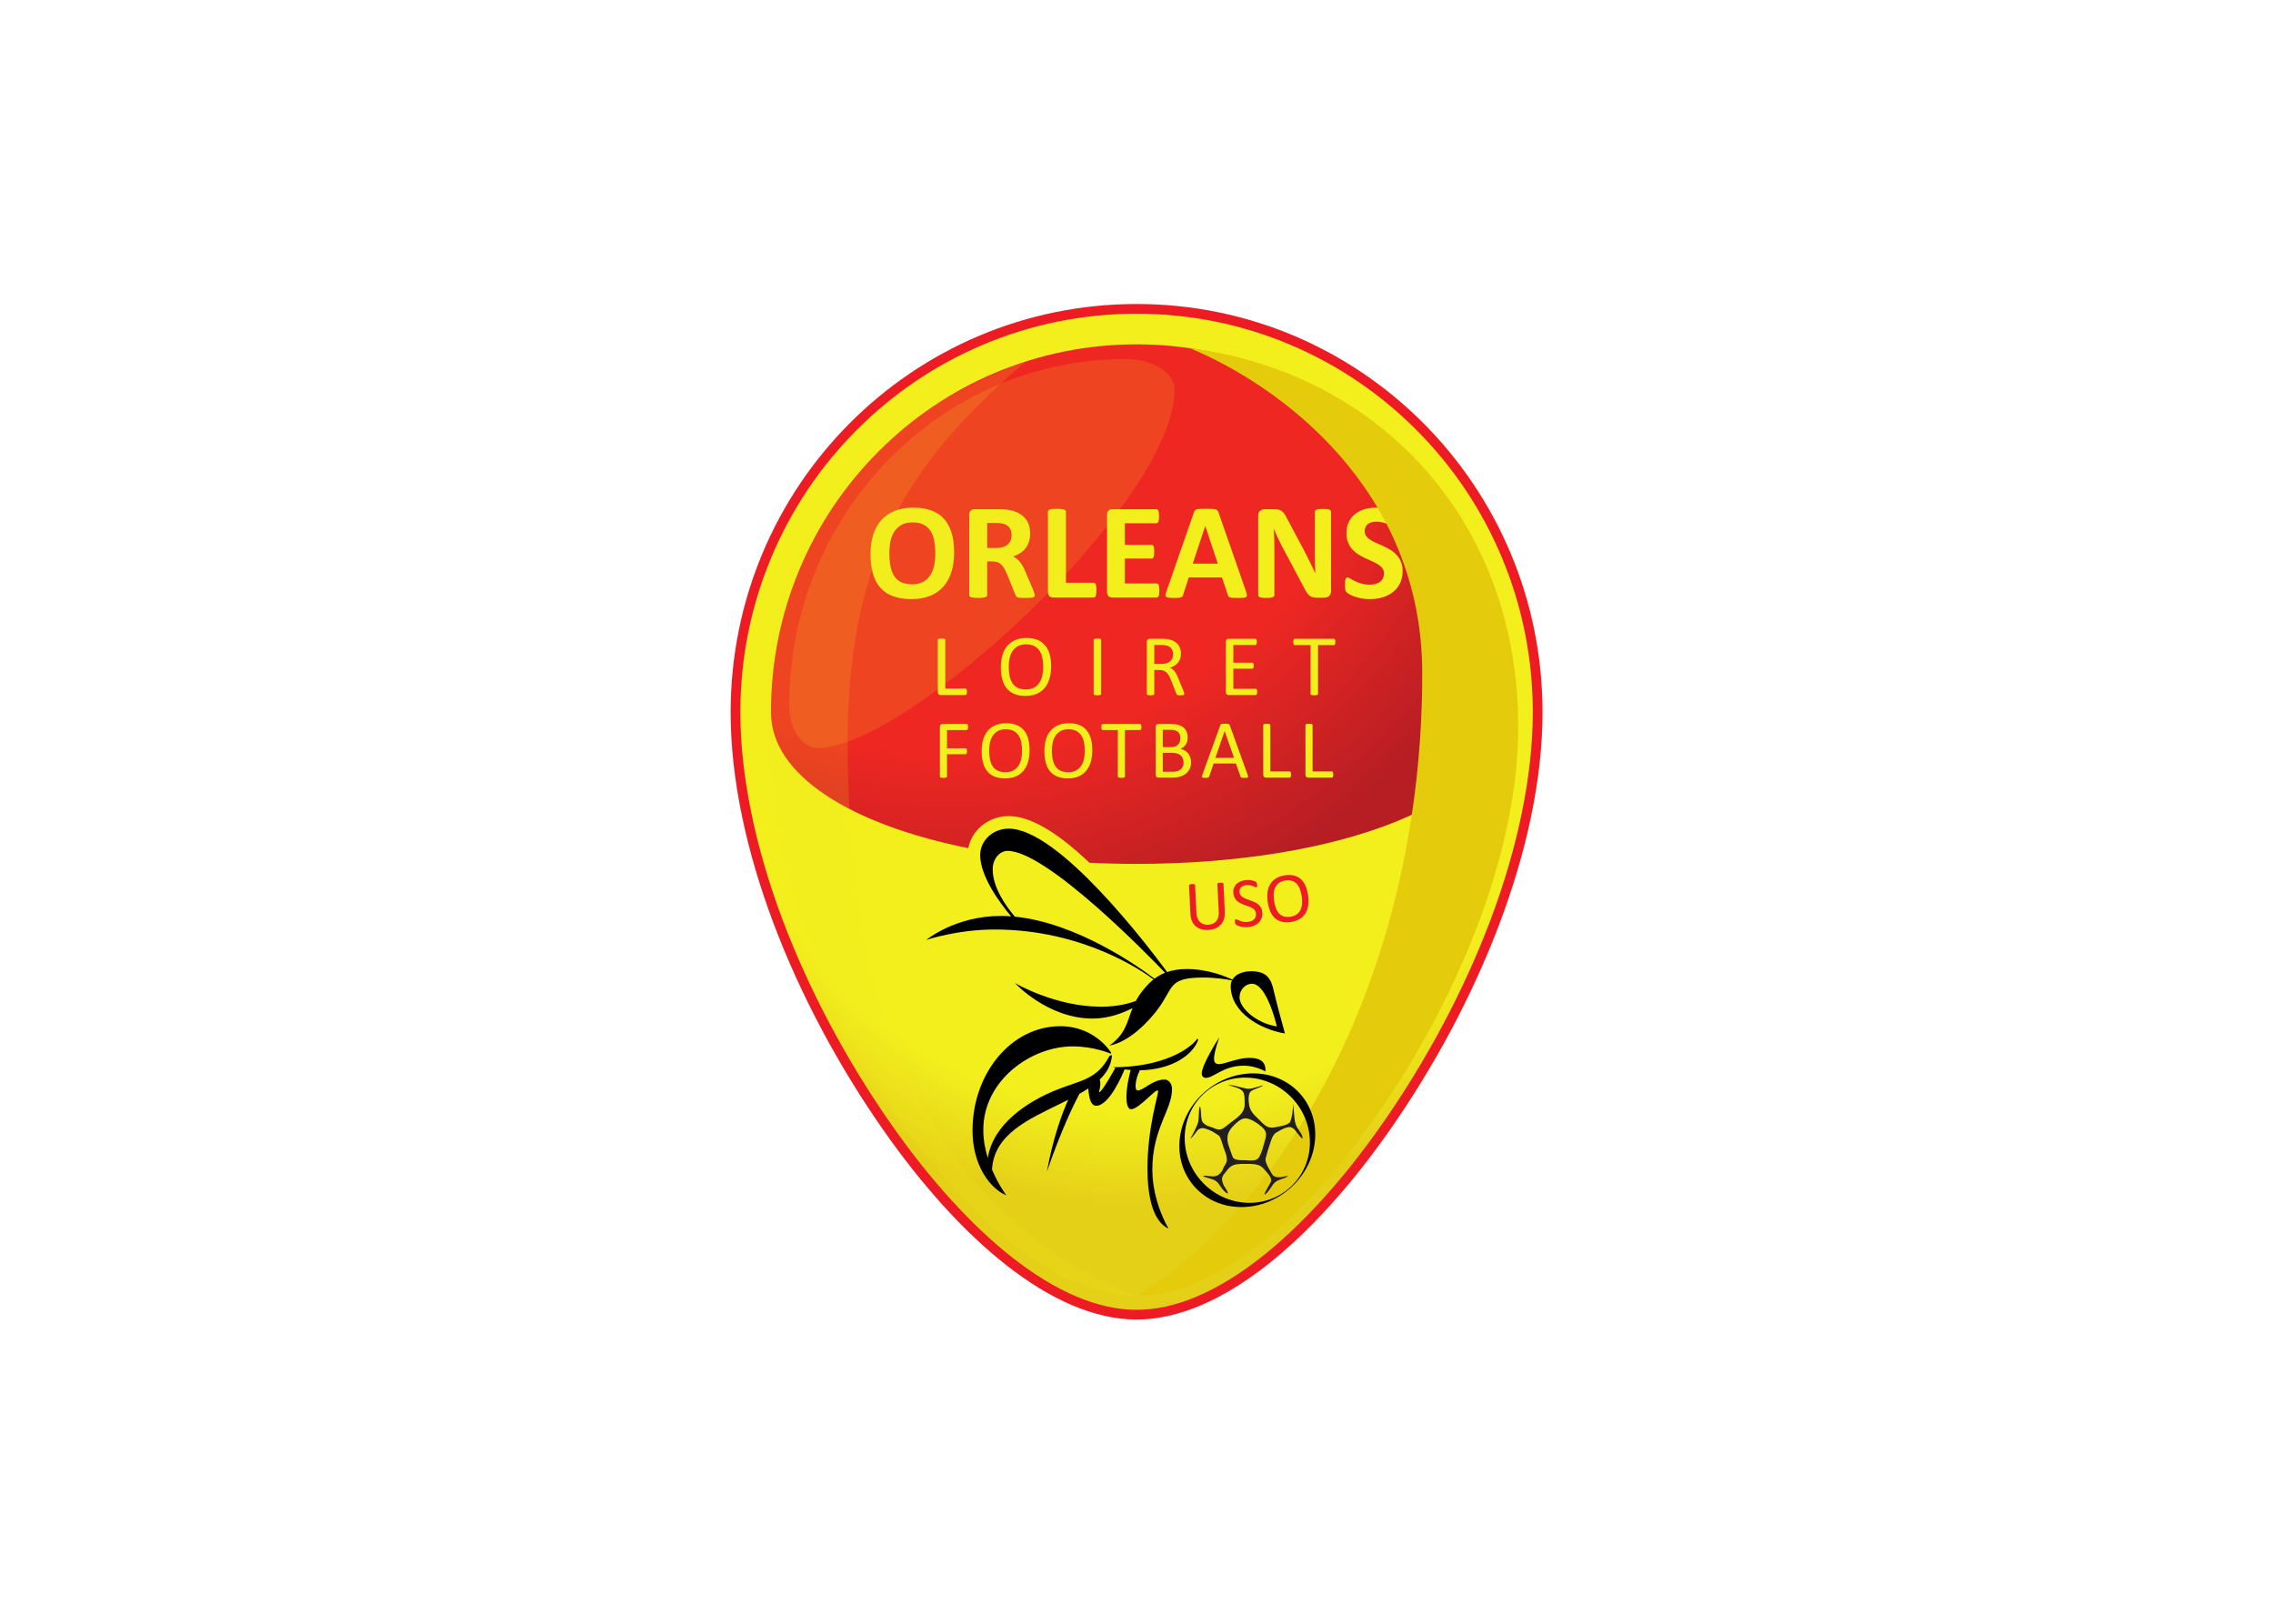 <svg clip-rule="evenodd" fill-rule="evenodd" stroke-linejoin="round" stroke-miterlimit="2" viewBox="0 0 560 400" xmlns="http://www.w3.org/2000/svg" xmlns:xlink="http://www.w3.org/1999/xlink"><radialGradient id="a" cx="0" cy="0" gradientTransform="matrix(348.967 0 0 -348.967 300 480.228)" gradientUnits="userSpaceOnUse" r="1"><stop offset="0" stop-color="#f2ef1d"/><stop offset=".65" stop-color="#f2ef1d"/><stop offset=".8" stop-color="#e5d018"/><stop offset="1" stop-color="#e5d018"/></radialGradient><radialGradient id="b" cx="0" cy="0" gradientTransform="matrix(401.699 0 0 -401.699 193.487 704.934)" gradientUnits="userSpaceOnUse" r="1"><stop offset="0" stop-color="#ee2722"/><stop offset=".63" stop-color="#ee2722"/><stop offset=".9" stop-color="#b71e24"/><stop offset="1" stop-color="#b71e24"/></radialGradient><clipPath id="c"><path clip-rule="evenodd" d="m300 150.238h212.739v528.119h-212.739z"/></clipPath><clipPath id="d"><path clip-rule="evenodd" d="m106.386 455.553h214.808v216.771h-214.808z"/></clipPath><clipPath id="e"><path clip-rule="evenodd" d="m93.461 150.238h206.539v520.712h-206.539z"/></clipPath><g transform="matrix(.442 0 0 -.442 147.419 385.614)"><g fill-rule="nonzero"><path d="m0 0c124.968 0 226.276-101.624 226.276-227.591 0-74.912-35.895-162.455-85.133-232.822-42.004-60.03-93.718-105.587-141.143-105.587s-99.139 45.557-141.143 105.587c-49.238 70.367-85.133 157.91-85.133 232.822 0 125.967 101.307 227.591 226.276 227.591" fill="#ed1c24" transform="translate(300 703)"/><path d="m214.045 680.157c-26.303-11.17-49.921-27.166-70.198-47.543-20.289-20.39-36.215-44.145-47.336-70.605-11.519-27.402-17.358-56.538-17.358-86.6 0-34.886 8.214-75.067 23.751-116.197 14.608-38.666 35.493-77.918 60.4-113.514 21.581-30.843 44.901-56.481 67.441-74.144 24.66-19.327 47.961-29.126 69.255-29.126s44.595 9.799 69.256 29.126c22.539 17.663 45.859 43.301 67.439 74.144 24.908 35.596 45.793 74.848 60.402 113.514 15.538 41.13 23.751 81.311 23.751 116.197 0 30.062-5.84 59.198-17.357 86.6-11.124 26.46-27.051 50.215-47.339 70.605-20.276 20.377-43.894 36.373-70.197 47.543-27.214 11.556-56.133 17.415-85.955 17.415-29.823 0-58.742-5.859-85.955-17.415" fill="url(#a)"/><path d="m220.713 664.453c-24.265-10.303-46.057-25.065-64.773-43.873-18.731-18.826-33.436-40.756-43.702-65.182-10.633-25.297-16.024-52.211-16.024-79.989 0-35.215 44.619-62.49 109.993-75.701 1.918 10.145 11.279 17.871 22.512 17.871 11.804 0 26.593-8.529 44.993-25.992 8.605-.418 17.379-.633 26.288-.633 112.639 0 203.787 34.12 203.787 84.455 0 27.778-5.39 54.692-16.026 79.989-10.266 24.426-24.97 46.356-43.701 65.182-18.716 18.808-40.509 33.57-64.773 43.873-25.094 10.655-51.769 16.059-79.287 16.059s-54.194-5.404-79.287-16.059" fill="url(#b)"/><path d="m0 0c.076-1.547-.082-2.938-.475-4.172s-.988-2.293-1.786-3.174c-.798-.879-1.789-1.566-2.974-2.058-1.186-.491-2.544-.776-4.078-.85-1.404-.068-2.692.072-3.865.422-1.174.35-2.193.9-3.058 1.652-.866.752-1.55 1.715-2.055 2.887-.504 1.17-.794 2.537-.87 4.096l-.777 15.793c-.004.105.017.199.065.279.049.08.139.148.267.199.128.053.296.102.505.145.208.043.483.072.824.09.314.015.584.011.809-.01.224-.022.4-.053.527-.094.127-.039.218-.098.274-.172.056-.078.087-.168.093-.273l.755-15.377c.058-1.18.253-2.203.584-3.067.332-.865.784-1.576 1.356-2.132.573-.557 1.251-.963 2.032-1.221.782-.258 1.651-.363 2.608-.317.983.049 1.851.237 2.604.563s1.381.791 1.883 1.395c.503.601.874 1.335 1.114 2.203.24.865.332 1.869.276 3.009l-.764 15.557c-.005.104.017.197.065.277.048.082.137.149.267.202.129.052.301.099.515.142.215.045.486.074.814.09.314.016.58.012.799-.01.217-.021.39-.053.517-.094.127-.039.221-.095.284-.171.063-.077.096-.166.102-.272z" fill="#ed1c24" transform="translate(349.176 364.388)"/><path d="m0 0c.113-1.189-.005-2.268-.354-3.238-.35-.969-.882-1.815-1.598-2.535-.716-.721-1.584-1.295-2.605-1.721-1.021-.428-2.138-.699-3.354-.815-.85-.082-1.644-.084-2.383-.009-.739.074-1.402.189-1.991.343-.588.157-1.086.327-1.492.512-.407.186-.694.35-.859.492-.165.143-.295.33-.389.567-.095.234-.162.552-.201.959-.027.287-.037.527-.028.718.008.192.032.35.073.473s.099.211.173.264c.074.052.163.084.268.094.182.017.452-.069.806-.258.354-.192.805-.393 1.352-.604.548-.213 1.202-.396 1.963-.555.76-.16 1.623-.191 2.59-.099.732.07 1.392.23 1.981.484s1.085.582 1.488.983c.404.402.699.875.884 1.42.186.545.246 1.15.183 1.816-.069.719-.29 1.318-.665 1.797-.375.478-.85.885-1.422 1.219s-1.217.629-1.934.884c-.716.254-1.45.514-2.2.78-.751.263-1.484.566-2.203.908-.719.34-1.371.76-1.959 1.256-.588.498-1.083 1.099-1.487 1.806s-.656 1.577-.753 2.61c-.102 1.058.002 2.019.308 2.887.306.867.776 1.613 1.409 2.24.632.627 1.408 1.133 2.328 1.517.919.385 1.927.629 3.025.735.562.052 1.132.056 1.709.013.578-.045 1.127-.123 1.646-.238.517-.117.983-.256 1.394-.422s.685-.304.821-.416c.136-.111.228-.203.273-.269.046-.069.088-.159.124-.266.037-.109.069-.242.097-.396.028-.157.054-.358.078-.606.022-.236.033-.445.03-.631-.002-.185-.017-.342-.044-.469-.027-.128-.074-.224-.141-.291-.066-.064-.145-.101-.237-.111-.143-.014-.378.057-.701.211-.325.152-.721.322-1.187.51-.466.185-1.011.344-1.637.476-.626.131-1.318.163-2.075.09-.707-.068-1.311-.22-1.816-.461-.505-.238-.912-.531-1.222-.877-.31-.345-.53-.742-.658-1.191-.129-.447-.17-.912-.124-1.397.067-.705.288-1.296.664-1.775.374-.478.853-.889 1.432-1.228.579-.34 1.231-.641 1.955-.903.724-.26 1.461-.521 2.212-.787.749-.264 1.49-.564 2.221-.896.73-.332 1.392-.745 1.987-1.235.594-.49 1.092-1.09 1.496-1.795.403-.707.653-1.564.749-2.57" fill="#ed1c24" transform="translate(370.069 364.019)"/><path d="m0 0c-.211 1.43-.533 2.738-.967 3.928-.434 1.189-1.013 2.193-1.737 3.008-.723.816-1.615 1.404-2.675 1.765-1.06.36-2.317.434-3.769.219-1.454-.213-2.632-.666-3.538-1.357-.905-.692-1.598-1.538-2.08-2.538s-.765-2.127-.853-3.379c-.086-1.253-.03-2.55.167-3.886.218-1.481.543-2.826.973-4.037.431-1.209 1.004-2.223 1.721-3.039.718-.817 1.602-1.403 2.655-1.758 1.053-.356 2.319-.424 3.797-.205 1.466.216 2.658.67 3.576 1.363.917.693 1.614 1.549 2.085 2.566.473 1.02.749 2.159.829 3.418.078 1.258.017 2.571-.184 3.932m3.511.758c.301-2.039.332-3.91.093-5.619-.24-1.707-.75-3.205-1.536-4.494-.785-1.291-1.852-2.352-3.203-3.182-1.349-.828-2.986-1.387-4.908-1.67-1.895-.279-3.577-.238-5.043.121-1.467.361-2.731 1.014-3.792 1.959-1.061.943-1.932 2.182-2.609 3.715-.677 1.531-1.169 3.336-1.476 5.414-.293 1.986-.319 3.828-.079 5.521.241 1.694.758 3.182 1.551 4.459.793 1.278 1.865 2.332 3.216 3.163 1.35.828 2.986 1.384 4.908 1.669 1.856.274 3.515.233 4.973-.123 1.459-.353 2.726-1 3.8-1.935 1.073-.936 1.951-2.16 2.632-3.672s1.172-3.287 1.473-5.326" fill="#ed1c24" transform="translate(392.066 372.772)"/><path d="m0 0c0 2.587-.203 4.939-.608 7.058-.407 2.117-1.098 3.931-2.074 5.44-.977 1.508-2.277 2.675-3.9 3.5-1.624.824-3.652 1.236-6.087 1.236-2.46 0-4.515-.463-6.163-1.388-1.649-.926-2.981-2.163-3.995-3.71-1.015-1.547-1.731-3.354-2.149-5.421-.419-2.068-.628-4.255-.628-6.563 0-2.689.203-5.104.608-7.247.406-2.144 1.091-3.976 2.055-5.498s2.257-2.682 3.88-3.481c1.623-.8 3.665-1.198 6.126-1.198 2.46 0 4.514.456 6.163 1.369 1.648.913 2.98 2.155 3.995 3.729 1.014 1.572 1.731 3.405 2.15 5.497.418 2.093.627 4.318.627 6.677m10.5.533c0-4.085-.507-7.737-1.521-10.957-1.015-3.222-2.524-5.954-4.527-8.199-2.005-2.245-4.484-3.957-7.438-5.136-2.955-1.18-6.373-1.769-10.254-1.769-3.83 0-7.171.501-10.025 1.502-2.853 1.002-5.231 2.53-7.133 4.585-1.902 2.054-3.329 4.666-4.28 7.837-.951 3.17-1.426 6.924-1.426 11.261 0 3.982.506 7.565 1.521 10.748 1.014 3.183 2.524 5.891 4.527 8.123 2.004 2.231 4.483 3.943 7.438 5.136 2.955 1.191 6.385 1.788 10.291 1.788 3.729 0 7.019-.494 9.873-1.484 2.853-.989 5.238-2.511 7.153-4.565s3.36-4.648 4.337-7.78c.976-3.133 1.464-6.83 1.464-11.09" fill="#f2ef1d" transform="translate(187.805 564.042)"/><path d="m0 0c0 1.623-.368 2.993-1.104 4.109s-1.94 1.902-3.614 2.359c-.508.126-1.084.228-1.731.304-.646.076-1.541.114-2.682.114h-4.489v-13.963h5.098c1.42 0 2.663.171 3.728.514 1.065.342 1.953.824 2.663 1.446.71.621 1.242 1.363 1.598 2.225.355.862.533 1.827.533 2.892m12.897-33.404c0-.279-.051-.513-.152-.703-.102-.191-.343-.35-.723-.476s-.939-.215-1.674-.266c-.736-.051-1.738-.076-3.006-.076-1.065 0-1.915.025-2.549.076s-1.135.146-1.502.285c-.368.139-.628.317-.78.533-.153.215-.28.475-.381.78l-4.413 10.995c-.532 1.242-1.053 2.345-1.56 3.309-.508.964-1.072 1.769-1.693 2.416s-1.338 1.135-2.15 1.465c-.812.329-1.75.495-2.814.495h-3.12v-18.757c0-.254-.083-.482-.248-.685s-.437-.367-.818-.494c-.38-.127-.888-.228-1.521-.305-.635-.075-1.446-.113-2.436-.113-.963 0-1.768.038-2.416.113-.646.077-1.16.178-1.541.305-.379.127-.646.291-.798.494-.153.203-.228.431-.228.685v44.703c0 1.116.284 1.922.855 2.416.571.495 1.275.742 2.112.742h12.745c1.294 0 2.359-.026 3.196-.076.837-.051 1.598-.114 2.283-.19 1.978-.28 3.76-.761 5.345-1.446s2.93-1.578 4.033-2.682c1.103-1.103 1.946-2.41 2.53-3.919.583-1.509.875-3.24.875-5.193 0-1.649-.209-3.152-.627-4.508-.42-1.357-1.034-2.568-1.846-3.634-.812-1.065-1.813-1.991-3.005-2.777-1.193-.786-2.549-1.421-4.071-1.902.735-.356 1.426-.787 2.073-1.293.647-.509 1.255-1.123 1.827-1.846.57-.723 1.109-1.547 1.616-2.473s1.002-1.972 1.484-3.138l4.147-9.702c.381-.964.634-1.668.761-2.111.126-.444.19-.794.19-1.047" fill="#f2ef1d" transform="translate(230.34 574.086)"/><path d="m0 0c0-.761-.032-1.402-.096-1.921-.063-.52-.158-.952-.285-1.294-.127-.343-.285-.589-.475-.742-.19-.152-.413-.228-.665-.228h-22.562c-.837 0-1.541.247-2.111.742-.571.494-.856 1.299-.856 2.416v44.703c0 .253.082.481.247.684s.437.368.818.495c.38.126.894.228 1.54.305.648.075 1.452.113 2.417.113.988 0 1.8-.038 2.434-.113.634-.077 1.142-.179 1.522-.305.381-.127.653-.292.819-.495.164-.203.247-.431.247-.684v-39.605h15.485c.252 0 .475-.07.665-.209.19-.14.348-.368.475-.685.127-.318.222-.736.285-1.256.064-.52.096-1.16.096-1.921" fill="#f2ef1d" transform="translate(277.63 543.574)"/><path d="m0 0c0-.736-.033-1.351-.095-1.846-.065-.494-.16-.893-.286-1.198-.127-.304-.285-.526-.475-.665-.191-.14-.399-.21-.627-.21h-24.73c-.838 0-1.541.247-2.112.742-.571.494-.857 1.3-.857 2.416v42.915c0 1.115.286 1.921.857 2.415.571.495 1.274.742 2.112.742h24.577c.229 0 .431-.063.608-.19.178-.127.331-.349.457-.665.127-.318.221-.724.285-1.218.063-.495.097-1.122.097-1.883 0-.71-.034-1.313-.097-1.808-.064-.494-.158-.894-.285-1.198-.126-.304-.279-.527-.457-.665-.177-.141-.379-.21-.608-.21h-17.577v-12.022h14.875c.23 0 .439-.07.628-.21.19-.139.349-.355.477-.646.127-.292.221-.684.285-1.18.062-.494.094-1.097.094-1.807 0-.736-.032-1.344-.094-1.826-.064-.482-.158-.868-.285-1.16-.128-.292-.287-.501-.477-.628-.189-.127-.398-.19-.628-.19h-14.875v-13.887h17.73c.228 0 .436-.069.627-.209.19-.14.348-.361.475-.666.126-.304.221-.704.286-1.198.062-.495.095-1.11.095-1.845" fill="#f2ef1d" transform="translate(312.707 543.308)"/><path d="m0 0h-.039l-6.961-20.925h13.961zm22.599-36.105c.303-.913.493-1.636.57-2.168.075-.533-.025-.933-.304-1.199-.28-.266-.775-.431-1.484-.495-.71-.062-1.688-.095-2.93-.095-1.294 0-2.302.019-3.025.058-.722.037-1.273.113-1.655.228-.379.114-.646.272-.798.475-.153.203-.281.469-.381.799l-3.31 9.892h-18.49l-3.118-9.625c-.104-.356-.236-.654-.402-.895-.164-.241-.43-.431-.798-.57s-.887-.235-1.559-.285c-.673-.051-1.555-.077-2.644-.077-1.167 0-2.081.039-2.74.114-.66.076-1.116.26-1.37.552-.253.292-.342.704-.266 1.237.077.532.266 1.242.571 2.13l15.18 43.675c.152.432.329.781.532 1.047s.526.469.97.609c.443.138 1.06.228 1.846.266.785.038 1.826.057 3.119.057 1.495 0 2.688-.019 3.576-.057s1.58-.128 2.075-.266c.493-.14.849-.349 1.064-.628.216-.279.401-.66.552-1.141z" fill="#f2ef1d" transform="translate(338.312 579.222)"/><path d="m0 0c0-.584-.103-1.104-.305-1.56-.203-.457-.475-.837-.818-1.141-.342-.305-.748-.527-1.217-.666-.471-.139-.945-.21-1.427-.21h-4.261c-.888 0-1.654.089-2.302.266-.647.178-1.243.501-1.787.971-.547.469-1.072 1.104-1.579 1.902-.508.799-1.078 1.832-1.712 3.101l-12.251 23.017c-.709 1.37-1.433 2.847-2.168 4.433-.736 1.584-1.396 3.125-1.979 4.622h-.077c.102-1.826.179-3.647.23-5.46.049-1.813.075-3.684.075-5.611v-25.757c0-.254-.069-.482-.21-.684-.139-.204-.379-.375-.722-.514-.344-.14-.805-.248-1.388-.324-.583-.075-1.332-.114-2.246-.114-.887 0-1.623.039-2.206.114-.585.076-1.041.184-1.369.324-.33.139-.559.31-.685.514-.127.202-.191.43-.191.684v44.247c0 1.191.349 2.086 1.046 2.681.698.597 1.554.894 2.57.894h5.363c.965 0 1.775-.082 2.435-.246.66-.166 1.249-.438 1.769-.818.519-.381 1.008-.908 1.465-1.58.457-.671.926-1.502 1.408-2.491l9.588-17.995c.557-1.091 1.108-2.163 1.654-3.215.546-1.053 1.071-2.106 1.579-3.158.506-1.053 1.002-2.087 1.484-3.101.481-1.015.951-2.029 1.408-3.043h.037c-.075 1.774-.133 3.626-.171 5.554-.038 1.927-.057 3.767-.057 5.517v23.093c0 .253.076.482.228.685.152.202.406.381.761.532.356.153.824.26 1.407.324.583.063 1.332.095 2.245.095.862 0 1.586-.032 2.169-.095.583-.064 1.033-.171 1.352-.324.315-.151.538-.33.666-.532.126-.203.189-.432.189-.685z" fill="#f2ef1d" transform="translate(408.391 542.889)"/><path d="m0 0c0-2.587-.481-4.857-1.446-6.81-.964-1.954-2.269-3.583-3.917-4.889-1.65-1.306-3.577-2.289-5.783-2.948-2.208-.66-4.565-.99-7.078-.99-1.699 0-3.278.14-4.736.419-1.459.279-2.745.614-3.861 1.008-1.117.393-2.048.805-2.796 1.236-.749.432-1.288.812-1.616 1.141-.331.33-.566.806-.705 1.427-.139.622-.209 1.516-.209 2.683 0 .785.024 1.446.076 1.978.05.533.133.964.247 1.293.114.33.266.565.456.704.189.14.413.209.666.209.355 0 .855-.209 1.502-.627.648-.418 1.478-.882 2.493-1.389 1.014-.508 2.225-.97 3.633-1.388 1.408-.419 3.036-.628 4.888-.628 1.217 0 2.309.146 3.273.437.963.292 1.781.704 2.453 1.237.672.532 1.186 1.191 1.542 1.978.355.786.533 1.661.533 2.626 0 1.115-.304 2.072-.914 2.872-.608.798-1.402 1.508-2.378 2.13-.977.622-2.086 1.205-3.329 1.75s-2.523 1.123-3.843 1.731c-1.319.609-2.599 1.3-3.841 2.074-1.244.773-2.354 1.699-3.33 2.777-.977 1.078-1.769 2.352-2.377 3.824-.61 1.47-.915 3.233-.915 5.288 0 2.358.438 4.432 1.313 6.221.876 1.787 2.056 3.271 3.538 4.45 1.484 1.18 3.235 2.061 5.252 2.644 2.016.584 4.152.876 6.41.876 1.166 0 2.333-.09 3.5-.266 1.167-.179 2.258-.419 3.272-.724 1.014-.304 1.915-.646 2.702-1.027.785-.38 1.305-.698 1.558-.951s.425-.469.515-.647c.089-.178.164-.412.227-.703.064-.292.108-.66.134-1.104.025-.444.037-.995.037-1.655 0-.736-.019-1.357-.056-1.864-.037-.508-.102-.926-.19-1.256-.089-.33-.215-.57-.381-.722-.165-.153-.386-.229-.665-.229-.28 0-.723.178-1.332.533s-1.358.742-2.245 1.16c-.887.419-1.915.8-3.081 1.142-1.168.343-2.448.513-3.842.513-1.091 0-2.043-.133-2.854-.399-.812-.267-1.49-.634-2.036-1.103-.545-.47-.95-1.034-1.218-1.693-.267-.661-.398-1.357-.398-2.093 0-1.09.297-2.035.893-2.835.595-.798 1.395-1.508 2.398-2.13 1.002-.622 2.136-1.205 3.405-1.75 1.267-.545 2.56-1.122 3.879-1.731 1.318-.608 2.613-1.3 3.882-2.074 1.267-.773 2.397-1.699 3.385-2.777.99-1.078 1.789-2.346 2.397-3.804.609-1.459.913-3.177.913-5.155" fill="#f2ef1d" transform="translate(448.299 554.15)"/><path d="m0 0c0-.323-.016-.594-.048-.812-.033-.218-.085-.404-.158-.557-.073-.154-.162-.267-.267-.339-.105-.073-.23-.109-.375-.109h-13.862c-.372 0-.723.124-1.054.375-.331.25-.497.691-.497 1.321v29.032c0 .13.032.243.097.339.064.097.178.173.339.231.162.056.38.104.655.144.274.042.606.062.993.062.404 0 .739-.02 1.006-.062.267-.04.481-.088.642-.144.161-.058.275-.134.34-.231.064-.096.096-.209.096-.339v-27.118h11.245c.145 0 .27-.036.375-.109s.194-.178.267-.315.125-.319.158-.545c.032-.226.048-.501.048-.824" fill="#f2ef1d" transform="translate(205.466 486.863)"/><path d="m0 0c0 1.777-.158 3.429-.472 4.956-.315 1.527-.84 2.851-1.573 3.974-.735 1.123-1.715 1.999-2.941 2.629-1.226.631-2.743.945-4.55.945s-3.324-.338-4.55-1.017c-1.227-.679-2.223-1.584-2.99-2.714-.766-1.131-1.315-2.452-1.646-3.963-.33-1.511-.495-3.098-.495-4.762 0-1.841.153-3.538.459-5.089.307-1.551.823-2.888 1.549-4.01.727-1.124 1.698-1.996 2.917-2.618 1.218-.622 2.747-.933 4.586-.933 1.824 0 3.356.339 4.599 1.018 1.242.679 2.243 1.595 3.001 2.751.758 1.154 1.299 2.492 1.622 4.01.322 1.519.484 3.126.484 4.823m4.411.291c0-2.537-.3-4.823-.897-6.858-.598-2.036-1.491-3.769-2.678-5.199-1.188-1.429-2.678-2.528-4.471-3.296-1.794-.767-3.886-1.15-6.277-1.15-2.359 0-4.398.351-6.119 1.054-1.72.702-3.142 1.724-4.265 3.065s-1.959 3.005-2.508 4.992c-.55 1.987-.824 4.273-.824 6.858 0 2.472.299 4.718.897 6.738.597 2.019 1.494 3.735 2.689 5.149 1.196 1.414 2.69 2.504 4.484 3.272 1.793.767 3.885 1.151 6.276 1.151 2.31 0 4.322-.348 6.034-1.042 1.713-.694 3.139-1.708 4.278-3.041s1.987-2.982 2.544-4.944c.558-1.963.837-4.213.837-6.749" fill="#f2ef1d" transform="translate(247.962 500.797)"/><path d="m0 0c0-.129-.033-.242-.097-.339-.065-.097-.178-.174-.34-.23-.161-.057-.375-.105-.642-.146-.266-.04-.602-.06-1.005-.06-.388 0-.719.02-.994.06-.275.041-.493.089-.654.146-.162.056-.275.133-.339.23-.065.097-.097.21-.097.339v30.098c0 .13.036.243.109.34s.194.173.363.23c.17.056.388.105.654.145.267.041.586.062.958.062.403 0 .739-.021 1.005-.062.267-.04.481-.089.642-.145.162-.057.275-.133.34-.23.064-.097.097-.21.097-.34z" fill="#f2ef1d" transform="translate(280.255 485.675)"/><path d="m0 0c0 1.228-.274 2.266-.823 3.114s-1.47 1.457-2.763 1.829c-.404.114-.86.195-1.369.243s-1.176.073-2 .073h-3.514v-10.567h4.072c1.098 0 2.047.134 2.847.4.8.267 1.466.638 1.999 1.115s.925 1.038 1.176 1.685c.251.645.375 1.348.375 2.108m6.277-22.029c0-.129-.024-.242-.073-.339-.048-.097-.153-.178-.314-.242-.162-.065-.388-.113-.679-.146-.291-.032-.679-.048-1.163-.048-.421 0-.764.016-1.03.048-.267.033-.481.085-.643.158-.161.073-.287.173-.375.303-.089.129-.166.291-.23.484l-2.884 7.392c-.339.839-.691 1.611-1.054 2.314-.364.703-.797 1.309-1.297 1.817-.501.509-1.091.905-1.769 1.188s-1.495.424-2.448.424h-2.787v-13.353c0-.129-.036-.242-.108-.339-.073-.097-.186-.174-.34-.23-.153-.057-.363-.105-.63-.146-.266-.04-.602-.06-1.006-.06-.403 0-.739.02-1.006.06-.266.041-.48.089-.641.146-.161.056-.276.133-.34.23s-.097.21-.097.339v29.033c0 .63.166 1.069.497 1.32.331.25.682.376 1.054.376h6.664c.792 0 1.45-.02 1.976-.06.524-.041.997-.085 1.418-.134 1.211-.21 2.281-.541 3.211-.993.928-.453 1.708-1.027 2.338-1.721.629-.695 1.102-1.49 1.417-2.388.316-.896.473-1.885.473-2.967 0-1.051-.141-1.993-.424-2.824-.283-.833-.691-1.568-1.224-2.206s-1.171-1.191-1.914-1.659c-.744-.469-1.576-.865-2.496-1.188.517-.227.985-.513 1.405-.86.421-.348.812-.764 1.176-1.248.363-.485.706-1.042 1.03-1.673.323-.63.645-1.341.969-2.132l2.811-6.907c.227-.581.371-.99.436-1.223.064-.235.097-.417.097-.546" fill="#f2ef1d" transform="translate(320.351 507.704)"/><path d="m0 0c0-.291-.016-.545-.048-.763-.033-.218-.089-.4-.17-.546-.081-.145-.174-.25-.278-.315-.106-.064-.223-.096-.352-.096h-15.049c-.372 0-.723.124-1.054.375-.331.25-.497.691-.497 1.321v27.966c0 .63.166 1.07.497 1.321.331.25.682.376 1.054.376h14.879c.13 0 .247-.034.352-.098s.19-.169.255-.314c.063-.146.117-.328.157-.546s.061-.489.061-.812c0-.291-.021-.545-.061-.764-.04-.217-.094-.395-.157-.533-.065-.136-.15-.238-.255-.302-.105-.065-.222-.097-.352-.097h-12.261v-9.839h10.516c.13 0 .246-.037.352-.109.105-.073.194-.174.266-.303.074-.13.125-.307.159-.533.032-.227.048-.493.048-.8 0-.291-.016-.542-.048-.751-.034-.211-.085-.38-.159-.509-.072-.13-.161-.223-.266-.279-.106-.057-.222-.085-.352-.085h-10.516v-11.22h12.431c.129 0 .246-.033.352-.097.104-.065.197-.166.278-.303s.137-.315.17-.533c.032-.218.048-.489.048-.812" fill="#f2ef1d" transform="translate(367.232 486.766)"/><path d="m0 0c0-.307-.017-.573-.049-.8-.032-.225-.085-.408-.157-.545-.073-.137-.162-.238-.267-.302-.105-.065-.222-.097-.351-.097h-8.822v-27.191c0-.129-.032-.242-.096-.339-.065-.097-.178-.174-.34-.23-.161-.058-.375-.105-.642-.146-.266-.04-.602-.06-1.005-.06-.388 0-.719.02-.995.06-.274.041-.492.088-.654.146-.161.056-.274.133-.339.23-.064.097-.096.21-.096.339v27.191h-8.822c-.13 0-.246.032-.351.097-.106.064-.19.165-.254.302-.065.137-.118.32-.158.545-.04.227-.061.493-.061.8s.021.578.061.813c.04.233.093.423.158.569.064.145.148.25.254.314.105.065.221.098.351.098h21.811c.129 0 .246-.033.351-.098.105-.064.194-.169.267-.314.072-.146.125-.336.157-.569.032-.235.049-.506.049-.813" fill="#f2ef1d" transform="translate(410.795 514.61)"/><path d="m0 0c0-.292-.016-.546-.046-.762-.031-.216-.085-.389-.162-.52s-.166-.227-.266-.288c-.1-.062-.204-.093-.312-.093h-10.948v-10.163h10.348c.108 0 .212-.027.312-.081.1-.053.188-.142.265-.265.078-.124.131-.289.162-.497s.046-.474.046-.797c0-.292-.015-.542-.046-.751-.031-.207-.084-.377-.162-.508-.077-.13-.165-.231-.265-.3s-.204-.104-.312-.104h-10.348v-12.45c0-.108-.031-.212-.092-.312-.062-.1-.17-.176-.323-.231-.155-.053-.355-.1-.601-.138-.247-.038-.57-.058-.97-.058-.37 0-.686.02-.947.058-.262.038-.47.085-.624.138-.154.055-.262.131-.323.231-.062.1-.093.204-.093.312v27.672c0 .6.158 1.02.474 1.258.316.239.65.358 1.004.358h13.443c.108 0 .212-.031.312-.092.1-.062.189-.161.266-.3s.131-.32.162-.543c.03-.223.046-.482.046-.774" fill="#f2ef1d" transform="translate(206.074 467.212)"/><path d="m0 0c0 1.694-.15 3.269-.451 4.723-.299 1.456-.799 2.718-1.499 3.788-.7 1.071-1.634 1.906-2.803 2.507-1.168.6-2.614.9-4.336.9-1.723 0-3.169-.323-4.337-.97-1.169-.646-2.118-1.509-2.849-2.587-.73-1.078-1.253-2.336-1.569-3.777-.315-1.439-.473-2.952-.473-4.538 0-1.755.146-3.372.438-4.85.293-1.479.784-2.753 1.477-3.823.692-1.07 1.618-1.902 2.78-2.495 1.161-.592 2.618-.889 4.372-.889 1.737 0 3.198.323 4.382.97s2.138 1.521 2.861 2.622c.722 1.101 1.238 2.375 1.545 3.822.308 1.448.462 2.98.462 4.597m4.204.277c0-2.418-.286-4.596-.855-6.537-.57-1.94-1.42-3.591-2.553-4.954-1.131-1.363-2.552-2.41-4.261-3.141-1.709-.732-3.703-1.098-5.982-1.098-2.249 0-4.192.336-5.833 1.005-1.639.67-2.994 1.644-4.065 2.922-1.07 1.278-1.867 2.864-2.39 4.758-.524 1.894-.786 4.073-.786 6.537 0 2.356.285 4.496.855 6.421.569 1.925 1.424 3.561 2.564 4.908 1.139 1.348 2.564 2.387 4.273 3.119 1.709.731 3.703 1.097 5.982 1.097 2.202 0 4.119-.332 5.752-.993 1.632-.663 2.991-1.629 4.076-2.899 1.086-1.27 1.894-2.841 2.426-4.713.531-1.87.797-4.015.797-6.432" fill="#f2ef1d" transform="translate(236.164 454.047)"/><path d="m0 0c0 1.694-.15 3.269-.45 4.723-.3 1.456-.8 2.718-1.5 3.788-.699 1.071-1.634 1.906-2.802 2.507-1.169.6-2.615.9-4.337.9-1.723 0-3.168-.323-4.337-.97-1.169-.646-2.118-1.509-2.849-2.587-.73-1.078-1.253-2.336-1.568-3.777-.316-1.439-.473-2.952-.473-4.538 0-1.755.146-3.372.438-4.85.292-1.479.784-2.753 1.476-3.823s1.619-1.902 2.78-2.495c1.161-.592 2.618-.889 4.372-.889 1.737 0 3.198.323 4.382.97s2.139 1.521 2.861 2.622c.723 1.101 1.238 2.375 1.546 3.822.307 1.448.461 2.98.461 4.597m4.204.277c0-2.418-.285-4.596-.855-6.537-.57-1.94-1.42-3.591-2.552-4.954-1.131-1.363-2.552-2.41-4.261-3.141-1.71-.732-3.704-1.098-5.983-1.098-2.248 0-4.192.336-5.832 1.005-1.64.67-2.995 1.644-4.065 2.922-1.071 1.278-1.867 2.864-2.391 4.758s-.785 4.073-.785 6.537c0 2.356.285 4.496.854 6.421.57 1.925 1.424 3.561 2.564 4.908 1.14 1.348 2.564 2.387 4.273 3.119 1.709.731 3.704 1.097 5.983 1.097 2.201 0 4.118-.332 5.751-.993 1.632-.663 2.991-1.629 4.076-2.899 1.086-1.27 1.894-2.841 2.426-4.713.531-1.87.797-4.015.797-6.432" fill="#f2ef1d" transform="translate(271.127 454.047)"/><path d="m0 0c0-.292-.015-.546-.045-.762-.032-.216-.081-.389-.15-.52-.07-.131-.155-.227-.254-.288-.101-.062-.212-.093-.335-.093h-8.408v-25.916c0-.123-.032-.231-.093-.323-.062-.092-.17-.165-.323-.22-.154-.053-.358-.1-.613-.138-.253-.038-.573-.058-.958-.058-.369 0-.685.02-.947.058s-.47.085-.624.138c-.154.055-.262.128-.323.22-.062.092-.093.2-.093.323v25.916h-8.407c-.123 0-.235.031-.335.093-.1.061-.181.157-.242.288-.062.131-.112.304-.15.52-.039.216-.058.47-.058.762s.019.551.058.774c.038.223.088.404.15.543.061.139.142.238.242.3.1.061.212.092.335.092h20.789c.123 0 .234-.031.335-.092.099-.062.184-.161.254-.3.069-.139.118-.32.15-.543.03-.223.045-.482.045-.774" fill="#f2ef1d" transform="translate(302.717 467.212)"/><path d="m0 0c0 .893-.143 1.678-.427 2.356-.284.677-.698 1.247-1.244 1.709-.547.462-1.229.812-2.052 1.051-.822.239-1.855.358-3.1.358h-4.748v-10.533h5.761c.908 0 1.7.108 2.375.324.676.215 1.272.535 1.788.959.513.423.918.95 1.209 1.582.292.631.438 1.362.438 2.194m-1.802 13.604c0 .724-.099 1.378-.299 1.964-.2.585-.514 1.082-.945 1.49-.43.408-.991.719-1.683.935-.69.215-1.604.323-2.741.323h-4.101v-9.677h4.515c1.03 0 1.86.134 2.49.403.628.27 1.151.632 1.566 1.086.415.455.719.986.91 1.594.193.609.288 1.236.288 1.882m5.983-13.373c0-.939-.119-1.806-.358-2.599s-.574-1.505-1.005-2.136c-.431-.632-.951-1.186-1.559-1.663-.609-.478-1.294-.878-2.056-1.201-.763-.323-1.578-.566-2.448-.728-.87-.161-1.867-.242-2.991-.242h-7.807c-.354 0-.689.119-1.005.358-.316.238-.473.658-.473 1.258v26.656c0 .6.157 1.02.473 1.258.316.239.651.358 1.005.358h6.79c1.787 0 3.249-.17 4.389-.508 1.139-.339 2.091-.832 2.852-1.478.763-.647 1.336-1.44 1.721-2.379.385-.94.578-2.002.578-3.188 0-.708-.085-1.386-.255-2.032-.169-.647-.419-1.244-.75-1.79-.331-.547-.747-1.036-1.247-1.467-.501-.432-1.074-.786-1.721-1.062.816-.155 1.579-.436 2.287-.844s1.328-.927 1.859-1.559c.531-.631.951-1.37 1.259-2.217.307-.847.462-1.779.462-2.795" fill="#f2ef1d" transform="translate(326.201 447.372)"/><path d="m0 0h-.023l-5.151-14.898h10.394zm12.865-24.507c.123-.339.189-.612.197-.82.007-.208-.05-.366-.174-.473-.122-.108-.327-.178-.612-.208-.285-.031-.666-.047-1.143-.047-.478 0-.859.012-1.144.035s-.5.062-.646.115c-.147.054-.254.128-.323.22-.07.092-.135.208-.198.347l-2.563 7.275h-12.426l-2.449-7.183c-.046-.139-.108-.258-.185-.358s-.188-.185-.335-.254c-.146-.069-.353-.12-.624-.15-.269-.031-.619-.047-1.051-.047-.446 0-.811.02-1.096.058-.284.039-.486.112-.601.22-.115.107-.169.265-.162.473.009.208.073.481.196.82l10.025 27.764c.062.169.142.307.243.415.1.108.246.193.438.255.193.061.44.104.74.126.3.024.681.035 1.143.035.493 0 .902-.011 1.224-.035.324-.022.586-.065.786-.126.2-.062.354-.151.462-.266.107-.116.192-.258.254-.428z" fill="#f2ef1d" transform="translate(349.107 464.949)"/><path d="m0 0c0-.308-.016-.566-.047-.773-.03-.209-.08-.386-.15-.532-.069-.146-.154-.254-.254-.323-.101-.07-.22-.104-.358-.104h-13.212c-.354 0-.689.119-1.005.358-.316.238-.473.658-.473 1.258v27.672c0 .123.031.231.092.323s.17.165.324.22c.153.053.361.1.623.138s.577.058.947.058c.385 0 .704-.02.959-.058.253-.038.458-.085.612-.138.154-.055.262-.128.323-.22s.093-.2.093-.323v-25.847h10.717c.138 0 .257-.034.358-.104.1-.069.185-.169.254-.3.07-.131.12-.304.15-.52.031-.216.047-.477.047-.785" fill="#f2ef1d" transform="translate(386.103 440.766)"/><path d="m0 0c0-.308-.016-.566-.047-.773-.03-.209-.08-.386-.15-.532-.069-.146-.154-.254-.253-.323-.102-.07-.22-.104-.359-.104h-13.212c-.354 0-.689.119-1.004.358-.317.238-.474.658-.474 1.258v27.672c0 .123.031.231.093.323.06.092.169.165.323.22.153.053.361.1.623.138s.578.058.947.058c.385 0 .704-.02.959-.058.254-.038.458-.085.612-.138.154-.055.262-.128.324-.22.06-.092.092-.2.092-.323v-25.847h10.717c.139 0 .257-.034.359-.104.099-.069.184-.169.253-.3.07-.131.12-.304.15-.52.031-.216.047-.477.047-.785" fill="#f2ef1d" transform="translate(409.633 440.766)"/></g><g clip-path="url(#c)"><path d="m0 0c50.296-20.903 129.463-78.609 129.463-181.292 0-162.976-72.719-293.504-159.231-346.827 44.588 0 93.208 42.682 132.7 98.923 46.292 65.924 80.04 147.942 80.04 218.126 0 116.88-79.575 197.943-182.972 211.07" fill="#e4cc0d" fill-rule="nonzero" transform="translate(329.768 678.357)"/></g><g clip-path="url(#d)"><path d="m0 0c50.383 0 198.887 137.284 198.887 199.71 0 9.43-12.139 17.061-27.141 17.061-103.73 0-187.667-86.365-187.667-193.096 0-13.086 7.121-23.675 15.921-23.675" fill="#f2ef1d" fill-rule="nonzero" opacity=".15" transform="translate(122.307 455.553)"/></g><path d="m0 0c0 5.68 3.729 10.275 8.336 10.275 21.906 0 79.39-59.193 87.762-67.935-2.315-.912-4.254-2.055-5.91-3.293-8.354 6.33-43.01 31.117-77.836 34.572-4.94 5.785-12.352 16.166-12.352 26.381m144.563-63.783c8.401 0 13.829-23.783 13.829-23.783-11.501 1.779-20.809 10.341-20.809 16.158 0 4.213 3.122 7.625 6.98 7.625m-181.593 24.428s17.082 5.814 38.193 5.814c49.295 0 82.76-23.5 88.495-27.818-2.37-1.87-4.142-3.918-5.624-5.702-1.805-2.175-3.152-4.261-4.227-6.275-3.666-1.387-10.247-3.232-19.332-3.232-25.836 0-48.097 13.209-48.097 13.209s18.121-19.815 43.354-19.815c9.147 0 17.236 3.266 22.22 5.858-3.124-7.692-3.692-14.364-12.905-20.93 11.685 2.201 22.31 14.164 26.589 19.773 5.311 6.963 6.499 11.805 9.864 14.657 2.791 2.365 6.926 3.505 15.877 3.505 6.997 0 13.048-1.009 16.011-1.607-.455-.936-.717-1.986-.717-3.158 0-14.432 16.006-24.061 30.238-26.403 0 0-4.954 17.844-6.155 23.393-1.552 7.162-3.896 11.281-12.709 11.281-4.678 0-8.687-1.648-10.435-4.674-3.848 1.829-13.75 5.909-25.379 5.909-4.382 0-7.988-.643-10.999-1.672-11.02 14.949-60.52 79.924-88.314 79.924-8.787 0-15.897-6.59-15.897-14.735 0-11.906 10.971-26.674 17.245-34.148-1.938.144-3.876.222-5.807.222-25.397 0-41.489-13.376-41.489-13.376" fill-rule="nonzero" transform="translate(219.801 387.917)"/><path d="m0 0c.563-.127 1.116-.234 1.67-.346l-.059.002s-7.492-13.551-8.914-13.551c-.578 0 1.27 3.682.224 7.051 3.902 3.75 6.451 8.121 6.82 13.629l-1.357-.404c-7.039-13.41-15.866-13.483-29.676-19.041-15.093-6.076-35.187-18.445-38.195-37.946-1.475 4.793-2.504 10.135-2.504 15.71 0 27.601 26.625 46.529 49.825 46.529 11.895 0 21.163-4.041 21.163-4.041l.357.357s-8.725 14.928-28.499 14.928c-27.004 0-48.856-26.014-48.856-58.162 0-19.503 9.888-32.382 18.871-36.126 0 0-4.36 5.703-8.003 14.353 1 19.841 20.956 28.269 37.204 36.329 1.783.885 3.55 1.758 5.283 2.635-2.885-6.353-8.233-19.951-11.931-40.198 8.1 23.53 15.119 37.772 18.162 43.491 1.725.967 3.381 1.953 4.943 2.975.374-5.633 1.509-9.629 4.425-9.629 7.188 0 14.482 17.017 15.811 20.271 1.148-.142 2.275-.254 3.383-.334-3.889-14.99-2.35-21.877.193-21.877 4.782 0 15.122 13.313 15.122 9.954 0-2.198-5.945-20.551-5.945-42.912 0-18.574 4.135-30.115 11.761-33.603 0 0-9.048 14.74-9.048 32.957 0 22.749 10.987 33.218 10.987 44.849 0 2.929-1.851 5.3-4.136 5.3-6.851 0-11.636-6.076-14.993-6.076-2.155 0-1.204 6.76 1.206 11.25 17.94.229 29.762 8.76 32.527 17.057l-.516.515c-4.109-5.714-19.128-15.896-47.305-15.896" fill-rule="nonzero" transform="translate(286.557 277.604)"/><path d="m0 0c-6.495 0-13.668-3.49-16.771-3.49-3.295 0-4.258 2.32.098 14.928 0 0-9.791-15.024-9.791-20.258 0-1.287.997-2.328 2.23-2.328 4.653 0 9.538 6.787 21.326 6.787 6.59 0 11.923-3.2 11.923-3.2.484 6.204-4.033 7.561-9.015 7.561" fill-rule="nonzero" transform="translate(362.78 282.839)"/><path d="m0 0c-19.262 0-35.42 15.623-36.093 34.897s14.397 34.897 33.656 34.897c19.264 0 35.422-15.623 36.094-34.897.674-19.274-14.396-34.897-33.657-34.897m2.082 72.149c-20.84 0-39.214-16.679-41.037-37.252-1.824-20.575 13.594-37.252 34.434-37.252 20.841 0 39.216 16.677 41.041 37.252 1.823 20.573-13.595 37.252-34.438 37.252" fill-rule="nonzero" transform="translate(362.935 202.037)"/><g clip-path="url(#e)"><path d="m0 0c-66.692-57.175-99.262-110.105-99.262-212.789 0-162.976 53.862-265.667 161.044-307.922-44.588 0-93.208 42.681-132.699 98.922-46.293 65.924-73.84 156.065-73.84 226.248 0 101.919 56.352 162.665 144.757 195.541" fill="#f2ef1d" fill-rule="nonzero" opacity=".15" transform="translate(238.218 670.95)"/></g><path d="m0 0c-.937-3.156-1.521-6.238-3.198-9.14-1.598-2.763-5.377-1.769-8.115-1.738-1.529.016-3.071-.072-4.564.324-.691.182-1.446.491-1.867 1.108-.293.369-1.835 4.923-2.054 5.551-.354 1.026-.89 2.571-1.003 3.631-.375 3.545.609 5.725 3.042 8.311 1.622 1.723 4.246 4.307 6.742 4.394 2.879.104 7.069-2.82 9.157-4.63 2.924-2.541 2.923-4.227 1.86-7.811m17.802 7.664c-.74 1.473-1.155 3.117-1.306 4.752-.09.969-.644 6.564-.548 7.898-.006-.017-.011-.027-.019-.031-.38-2.107-.775-8.912-2.233-10.275-1.163-1.088-3.585-1.709-5.088-1.967-2.278-.395-4.602-1.24-6.889-.377-2.159.816-3.783 2.992-5.429 4.508-2.79 2.572-4.934 4.861-5.236 8.881-.148 1.943-.338 4.125.652 5.89.924 1.645 5.906 2.543 7.453 3.932-2.564-.428-6.242-2.203-8.914-1.898-2.684.304-8.117 2.261-10.86 2.091 3.166-.968 7.095-1.816 8.402-3.732 1.121-1.645.873-4.941.933-6.863.151-4.856-3.907-7.518-7.501-10.149-1.533-1.121-3.066-2.642-4.833-3.629-2.473-1.379-4.493.471-6.754 1.041-1.306.33-2.36.813-3.417 1.67-1.483 1.199-1.321 1.871-1.661 3.58-.158.795-.077 5.688-.839 6.127-.762-2.105-.385-6.279-.85-8.472-.517-2.444-3.093-7.112-4.289-9.299.653-.244 3.467 4.043 3.807 4.377 1.973 1.931 3.626 1.332 5.943.488 2.415-.881 4.027-2.049 6.145-3.459 1.212-1.779 1.608-4.014 2.289-5.975.808-2.328 1.946-4.622 2.036-7.131.087-2.424-1.622-3.522-2.235-5.614-.406-1.381-2.015-2.98-3.316-3.521-2.562-1.069-5.258.346-7.891-.098 2.634-1.648 6.425-1.39 8.451-3.885 1.372-1.689 3.192-5.103 5.583-6.052-.088 1.863-1.969 3.511-2.576 5.179-.916 2.522-1.182 3.803.65 6.024 1.182 1.431 2.248 3.123 3.807 4.113 2.114 1.342 5.022 1.262 7.428 1.277 2.545.018 5.275.122 7.723-.689 2.252-.748 3.294-2.549 4.835-4.188 1.154-1.226 2.713-3.396 2.101-5.005-.682-1.791-3.171-5.137-3.611-7.252 1.313 0 4.668 5.646 5.344 6.336 2.354 2.396 4.961 2.08 7.796 3.937-.654.334-2.594-.416-3.36-.488-1.203-.113-2.48-.203-3.653.158-1.796.553-2.484 2.699-3.398 4.195-.886 1.45-2.486 4.364-2.024 6.166.67 2.618 1.42 5.206 2.311 7.767.681 1.965 1.476 5.191 3.33 6.353 2.002 1.254 4.347 2.62 6.673 3.133 2.183.481 3.542-.83 4.73-2.465.425-.584.606-.884 1.127-1.441.509-.541 1.605-2.146 2.253-2.373.788 1.479-2.546 5.316-3.072 6.455" fill="#231f20" fill-rule="nonzero" transform="translate(371.518 236.681)"/></g></svg>